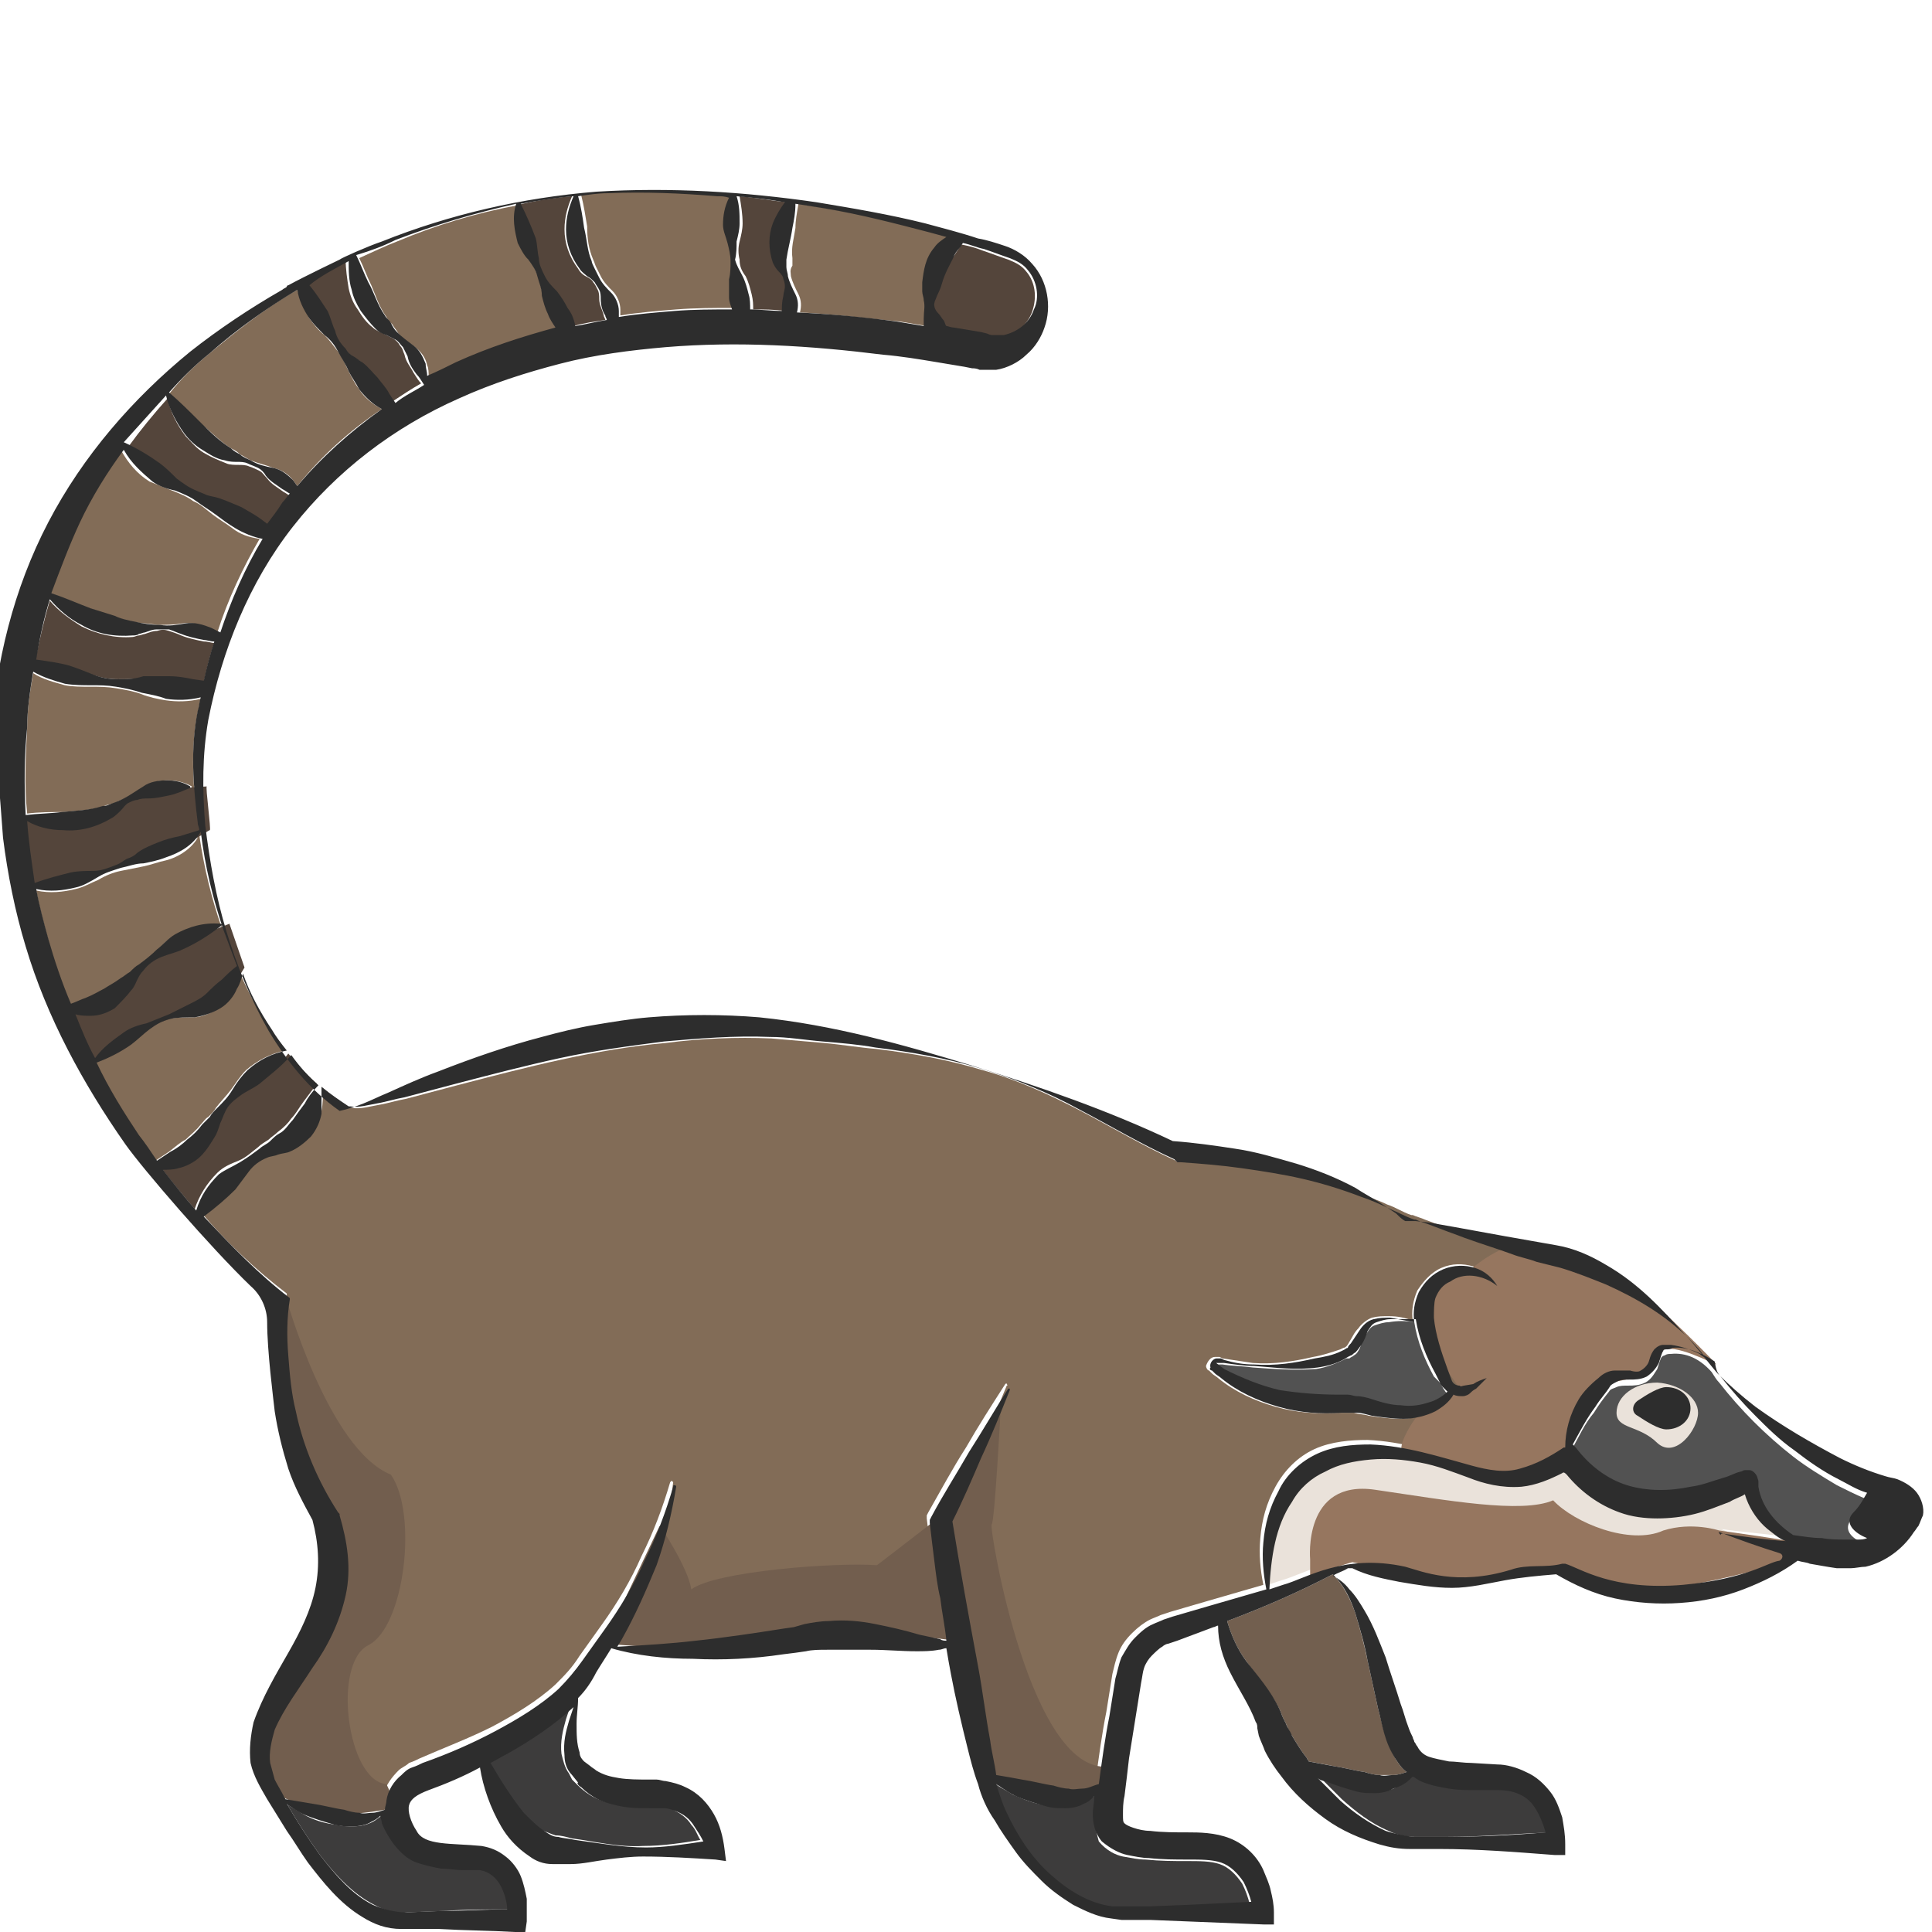 <?xml version="1.0" encoding="utf-8"?>
<!-- Generator: Adobe Illustrator 23.0.0, SVG Export Plug-In . SVG Version: 6.00 Build 0)  -->
<svg version="1.1" id="Layer_1" xmlns="http://www.w3.org/2000/svg" xmlns:xlink="http://www.w3.org/1999/xlink" x="0px" y="0px"
	 viewBox="0 0 128 128" style="enable-background:new 0 0 128 128;" xml:space="preserve">
<style type="text/css">
	.st0{fill:#826C57;}
	.st1{fill:#EAE2DA;}
	.st2{fill:#D3B48C;}
	.st3{fill:#525252;}
	.st4{fill:#725F4F;}
	.st5{fill:#3D3C3C;}
	.st6{fill:#2D2D2D;}
	.st7{fill:#96765F;}
	.st8{fill:#725E4E;}
	.st9{fill:#54453B;}
</style>
<g>
	<path class="st0" d="M15.3,29.7c0.2,0.1,0.4,0.2,0.6,0.4c0.2,0.1,0.5,0.3,0.7,0.4c0.5,0.2,1,0.3,1.5,0.5c0.5,0.1,1,0.4,1.3,0.8
		c0.1,0.1,0.2,0.3,0.3,0.4c1.6-2,3.5-3.7,5.6-5.1c-0.6-0.3-1.2-0.8-1.5-1.3c-0.3-0.4-0.5-0.8-0.7-1.2c-0.2-0.4-0.4-0.9-0.7-1.3
		c-0.3-0.4-0.6-0.8-0.9-1.1c-0.4-0.3-0.7-0.7-1-1.1c-0.3-0.6-0.6-1.2-0.8-1.9c0,0,0,0,0,0c-2.1,1.2-4,2.7-5.8,4.2
		c-1,0.8-1.9,1.7-2.7,2.7c0.7,0.6,1.4,1.3,2,1.9C13.9,28.5,14.5,29.2,15.3,29.7z"/>
	<path class="st0" d="M25.6,21c0.1,0.2,0.2,0.3,0.4,0.5c0.1,0.2,0.3,0.4,0.4,0.6c0.3,0.4,0.7,0.6,1.1,0.9c0.4,0.3,0.7,0.7,0.8,1.2
		c0.1,0.2,0.1,0.5,0.1,0.8c0.6-0.3,1.2-0.6,1.9-0.9c2.1-1,4.3-1.7,6.6-2.3c-0.2-0.3-0.4-0.6-0.5-0.9c-0.1-0.4-0.3-0.8-0.4-1.2
		c-0.1-0.4-0.2-0.9-0.3-1.3c-0.2-0.4-0.3-0.8-0.6-1.1c-0.3-0.4-0.5-0.7-0.7-1.1c-0.3-0.8-0.4-1.7-0.1-2.6c-2.7,0.5-5.4,1.3-8,2.4
		c-0.8,0.3-1.6,0.7-2.5,1.1c0.3,0.6,0.5,1.2,0.8,1.8C24.9,19.6,25.1,20.3,25.6,21z"/>
	<path class="st0" d="M4.2,53.8c0.9-0.1,1.9-0.1,2.7-0.4c0.2-0.1,0.4-0.1,0.7-0.2C7.8,53.1,8,53,8.3,52.9c0.5-0.2,0.9-0.5,1.3-0.8
		c0.5-0.3,1-0.4,1.5-0.4c0.5,0,1.1,0.1,1.6,0.4c0,0,0,0.1,0,0.1c0,0,0,0,0,0l0,0c-0.5,0.2-1,0.4-1.4,0.5c-0.5,0.1-0.9,0.2-1.4,0.2
		c-0.3,0-0.5,0-0.7,0.1c-0.2,0.1-0.5,0.2-0.7,0.3c-0.2,0.1-0.4,0.3-0.5,0.5c-0.2,0.2-0.4,0.4-0.6,0.5c-1,0.6-2.1,0.8-3.2,0.8
		c-0.8-0.1-1.6-0.3-2.4-0.6c0.1,1.4,0.3,2.8,0.5,4.1c0.8-0.3,1.6-0.5,2.4-0.7c0.5-0.1,1-0.1,1.5-0.1c0.5,0,1-0.2,1.5-0.4
		c0.2-0.1,0.5-0.2,0.7-0.4c0.2-0.1,0.4-0.3,0.7-0.4c0.5-0.3,0.9-0.5,1.4-0.7c0.5-0.2,0.9-0.3,1.4-0.4l1.3-0.4c0-0.2-0.1-0.3-0.1-0.5
		c-0.3-2.4-0.5-4.9,0-7.4c0.1-0.3,0.1-0.6,0.2-0.9c-0.8,0.2-1.6,0.2-2.3,0.1c-0.6-0.1-1.1-0.2-1.6-0.4c-0.5-0.2-1.1-0.3-1.7-0.4
		c-0.6-0.1-1.1-0.1-1.7-0.1c-0.6,0-1.2,0-1.7-0.1c-0.7-0.2-1.5-0.4-2.1-0.8C2,45.7,1.8,47,1.8,48.2c-0.1,1.9-0.2,3.8,0,5.7
		C2.6,53.8,3.4,53.8,4.2,53.8z"/>
	<path class="st0" d="M7.4,40.8c0.5,0.2,1,0.3,1.4,0.4c0.5,0.1,1.1,0.1,1.6,0.2c0.6,0,1.1,0,1.7-0.1c0.6-0.1,1.2,0.1,1.7,0.3
		c0.2,0.1,0.4,0.2,0.6,0.3c0.7-2.2,1.7-4.3,2.8-6.2c-0.7-0.1-1.3-0.3-1.8-0.7c-0.4-0.3-0.9-0.6-1.3-0.9c-0.4-0.3-0.8-0.7-1.3-0.9
		c-0.4-0.3-0.9-0.5-1.4-0.7c-0.5-0.2-1-0.4-1.5-0.6c-0.8-0.5-1.4-1.2-1.9-2.1c-1.1,1.5-2,3.2-2.9,4.8c-0.7,1.5-1.3,3.1-1.8,4.7
		c0.9,0.3,1.7,0.7,2.6,1L7.4,40.8z"/>
	<path class="st1" d="M114,101.3c1.4,0.2,2.8,0.3,4.2,0.5c-0.4-0.2-0.8-0.5-1.2-0.8c-0.6-0.6-1.1-1.3-1.4-2l-0.1-0.3c0,0,0,0,0,0
		c-0.3,0.2-0.7,0.3-1,0.5c-0.7,0.3-1.5,0.6-2.3,0.8c-0.8,0.2-1.6,0.3-2.5,0.3c-0.8,0-1.7-0.1-2.5-0.4c-1.4-0.5-2.6-1.4-3.5-2.5
		c-0.1-0.1-0.2-0.1-0.3-0.1c-0.8,0.4-1.7,0.8-2.7,0.9c-1.2,0.1-2.4-0.2-3.5-0.6c-1.1-0.4-2.1-0.8-3.2-1c-1.1-0.2-2.2-0.3-3.3-0.2
		c-1.1,0.1-2.1,0.4-3,0.8c-0.9,0.5-1.7,1.1-2.2,2c-1,1.7-1.4,3.8-1.5,5.8l0.9-0.3c1.5-0.4,4.1-2.1,8.1-1.2c1.1,0.2,3.4,1.2,7,0.2
		c1.1-0.3,2.3-0.1,3.4-0.4l0.1,0l0.1,0c1,0.3,3.1,1.8,7.8,1.4c4.3-0.4,5.6-1.4,6.4-1.6c0.3,0,0.3-0.4,0-0.5c-1.4-0.4-2.7-0.8-4-1.4
		c0,0-0.1-0.1-0.1-0.1C113.9,101.4,113.9,101.3,114,101.3z"/>
	<path class="st2" d="M115.5,98.5C115.5,98.5,115.5,98.5,115.5,98.5C115.5,98.5,115.5,98.5,115.5,98.5z"/>
	<path class="st3" d="M80.8,90.6c0.1,0.1,0.3,0.2,0.4,0.3c1.2,0.6,2.4,1.1,3.7,1.4c1.3,0.3,2.6,0.4,3.9,0.3l0.3,0c0.1,0,0.2,0,0.3,0
		c0.2,0,0.4,0,0.6,0.1c0.4,0.1,0.7,0.2,1,0.2c0.7,0.2,1.3,0.3,1.9,0.4c0.6,0.1,1.3,0,1.9-0.2c0.4-0.2,0.9-0.4,1.2-0.7
		c-0.1-0.1-0.2-0.1-0.3-0.3c-0.1-0.1-0.1-0.2-0.2-0.3l-0.1-0.2L95,91.2c-0.6-1.1-1.1-2.3-1.3-3.6c0,0,0,0,0,0
		c-0.6-0.1-1.1-0.1-1.7,0c-0.3,0-0.6,0.1-0.9,0.2c-0.3,0.1-0.4,0.3-0.6,0.6c-0.2,0.3-0.3,0.6-0.4,0.9c-0.1,0.2-0.2,0.4-0.4,0.5
		c-0.1,0.1-0.2,0.1-0.3,0.2L89.2,90c-0.6,0.3-1.3,0.6-2,0.7c-1.4,0.1-2.8,0-4.2-0.1c-0.7-0.1-1.4-0.1-2-0.2l-0.3,0
		c-0.1,0-0.1,0-0.2,0c-0.1,0-0.1,0.1-0.1,0.1C80.5,90.4,80.7,90.5,80.8,90.6z"/>
	<path class="st3" d="M110.7,89.7c-0.1,0-0.3,0-0.4,0.1c-0.1,0-0.2,0.1-0.2,0.1c-0.1,0.1-0.2,0.5-0.3,0.8c-0.2,0.3-0.4,0.7-0.8,0.9
		c-0.4,0.2-0.8,0.2-1.1,0.2c-0.3,0-0.6,0-0.8,0.1c-0.2,0.1-0.4,0.1-0.5,0.3c-0.4,0.5-0.7,0.9-1,1.4c-0.6,0.7-1,1.6-1.5,2.5l0.2,0.2
		c0.9,1.1,2.1,2.1,3.4,2.5c1.3,0.4,2.8,0.4,4.2,0.1c0.7-0.1,1.4-0.4,2.2-0.6c0.4-0.1,0.7-0.3,1.1-0.4c0,0,0.1-0.1,0.3-0.1
		c0.1,0,0.2,0,0.3,0c0.2,0.1,0.4,0.2,0.5,0.4c0.1,0.3,0.1,0.3,0.1,0.4l0,0.3c0.3,1.3,1.2,2.4,2.3,3.2c0.6,0.1,1.3,0.1,1.9,0.2
		c0.5,0,1.1,0.1,1.6,0.1c0.3,0,0.5,0,0.8,0c0.2,0,0.4-0.1,0.6-0.1c-0.8-0.3-1.6-0.9-0.9-1.7c0.5-0.5,0.7-0.9,0.9-1.3
		c-0.7-0.3-1.3-0.6-1.9-0.9c-1-0.6-2-1.2-2.9-1.9c-0.9-0.7-1.8-1.5-2.6-2.3c-0.8-0.8-1.6-1.7-2.3-2.6c-0.2-0.2-0.3-0.4-0.5-0.7
		C112.6,90,111.7,89.6,110.7,89.7z M112,93.3c0,0.8-0.7,1.4-1.6,1.4c-0.5,0-1.3-0.5-1.9-0.9c-0.4-0.3-0.4-0.8,0-1
		c0.6-0.4,1.4-0.9,1.9-0.9C111.3,91.9,112,92.5,112,93.3z"/>
	<path class="st4" d="M81.3,107.4c0.3,1,0.7,1.9,1.3,2.7c0.7,1,1.6,2,2.2,3.2c0.1,0.2,0.1,0.3,0.2,0.5l0.2,0.4
		c0.1,0.2,0.2,0.5,0.4,0.8c0.3,0.5,0.6,1,1,1.5c0,0.1,0.1,0.1,0.1,0.2c0.6,0.1,1.1,0.2,1.6,0.3c0.7,0.1,1.4,0.3,2.1,0.4
		c0.3,0.1,0.7,0.2,1,0.2c0.3,0,0.6,0,0.9,0c0.3,0,0.6-0.1,0.9-0.2c-0.3-0.2-0.5-0.5-0.7-0.8c-0.7-1.2-0.9-2.3-1.2-3.4l-0.7-3.2
		c-0.2-1-0.5-2.1-0.8-3.1c-0.3-0.9-0.8-1.9-1.5-2.6C86,105.5,83.7,106.5,81.3,107.4z"/>
	<path class="st5" d="M91.3,118.7c-0.4,0-0.8,0-1.2-0.1c-0.8-0.1-1.5-0.4-2.2-0.7c-0.2-0.1-0.3-0.2-0.5-0.2c0.5,0.5,1,1,1.5,1.5
		c0.9,0.8,1.9,1.6,3.1,2.1c0.6,0.3,1.2,0.4,1.8,0.4c0.6,0,1.3,0,1.9,0c2.3,0,4.6-0.2,7-0.3c-0.2-0.7-0.5-1.4-0.9-1.9
		c-0.6-0.7-1.4-1-2.3-1l-1.7,0c-0.6,0-1.2,0-1.8-0.1c-0.6-0.1-1.2-0.2-1.9-0.5c-0.2-0.1-0.4-0.2-0.5-0.3c-0.3,0.3-0.7,0.6-1.1,0.8
		C92.2,118.6,91.7,118.7,91.3,118.7z"/>
	<path class="st5" d="M37.7,117.5c-0.3-0.4-0.4-0.9-0.5-1.3c-0.1-0.8,0.1-1.6,0.3-2.3c0.1-0.3,0.2-0.6,0.3-0.9
		c-1.3,1.3-2.8,2.3-4.4,3.1c-0.4,0.2-0.7,0.4-1.1,0.6c0.7,1.2,1.4,2.3,2.2,3.3c0.5,0.6,1,1.1,1.5,1.3c0.3,0.1,0.5,0.2,0.8,0.3
		c0.4,0,0.7,0.1,1.1,0.2c1.5,0.2,3.1,0.6,4.7,0.5c1.3,0,2.6-0.2,3.8-0.4c-0.2-0.3-0.3-0.7-0.6-1c-0.3-0.5-0.8-0.8-1.2-1
		c-0.2-0.1-0.5-0.2-0.8-0.2c-0.1,0-0.3,0-0.4,0l-0.5,0c-0.7,0-1.5,0-2.3-0.2c-0.4-0.1-0.8-0.2-1.2-0.4c-0.4-0.2-0.8-0.5-1.1-0.8
		c-0.1-0.1-0.3-0.3-0.4-0.4L37.7,117.5z"/>
	<path class="st5" d="M26.3,122.3c-0.3-0.4-0.6-0.9-0.8-1.4c-0.1-0.2-0.2-0.4-0.2-0.6c-0.2,0.1-0.4,0.3-0.6,0.4
		c-0.4,0.2-0.8,0.3-1.3,0.3c-0.4,0-0.7,0-1.1-0.1c-0.8-0.1-1.5-0.3-2.2-0.7c-0.3-0.2-0.7-0.4-1-0.6c0,0-0.1-0.1-0.1-0.1
		c0.7,1.2,1.4,2.3,2.2,3.4c1,1.3,2.2,2.6,3.6,3.3c0.7,0.4,1.5,0.6,2.2,0.5l2.5-0.1c1.4-0.1,2.9-0.1,4.3-0.1
		c-0.1-0.5-0.2-1.1-0.4-1.5c-0.3-0.6-0.7-1.1-1.4-1.2c-0.2,0-0.3,0-0.5,0l-0.7,0c-0.5,0-0.9,0-1.4-0.1c-0.5,0-1-0.1-1.6-0.4
		C27.2,123.1,26.6,122.8,26.3,122.3z"/>
	<path class="st5" d="M72.5,120.1c0-0.4,0-0.8,0.1-1.2c-0.2,0.2-0.5,0.3-0.8,0.5c-0.4,0.2-0.8,0.3-1.3,0.3c-0.4,0-0.8,0-1.2-0.1
		c-0.8-0.1-1.5-0.4-2.2-0.7c-0.3-0.2-0.7-0.4-1-0.6c-0.1-0.1-0.2-0.1-0.3-0.2c0.2,0.7,0.4,1.3,0.7,2c0.7,1.5,1.6,2.9,2.8,4.1
		c1.2,1.2,2.6,2.1,4.2,2.3l0.6,0l0.6,0l1.3,0l2.6-0.1l4.2-0.2c-0.1-0.5-0.3-1-0.5-1.4c-0.4-0.6-0.9-1.1-1.5-1.3
		c-0.6-0.2-1.3-0.2-2.2-0.2c-0.9,0-1.7,0-2.7-0.1c-0.5,0-0.9-0.1-1.5-0.2c-0.5-0.1-1.1-0.4-1.6-1C72.6,121.3,72.5,120.6,72.5,120.1z
		"/>
	<path class="st0" d="M52.4,18.3c0.1,0.4,0.3,0.8,0.5,1.2c0.2,0.4,0.2,0.8,0.1,1.2c2.2,0.1,4.4,0.4,6.6,0.6c0.6,0.1,1.2,0.2,1.8,0.3
		c0-0.2,0-0.3,0-0.5c0.1-0.4,0.1-0.8,0-1.2c0-0.2-0.1-0.4-0.1-0.6c0-0.2,0-0.4,0-0.6c0.1-0.7,0.2-1.6,0.8-2.3
		c0.2-0.3,0.5-0.5,0.8-0.7c-0.4-0.1-0.7-0.2-1.1-0.3c-2.3-0.7-4.7-1.2-7-1.6c-0.6-0.1-1.3-0.2-1.9-0.3c-0.1,0.6-0.2,1.1-0.2,1.6
		c-0.1,0.7-0.3,1.3-0.2,2c0,0.2,0,0.3,0,0.5C52.3,17.9,52.4,18.1,52.4,18.3z"/>
	<path class="st0" d="M39.3,17.2c0.1,0.2,0.1,0.3,0.2,0.5c0.1,0.2,0.2,0.4,0.3,0.6c0.2,0.4,0.5,0.7,0.8,1c0.3,0.3,0.5,0.8,0.5,1.2
		c0,0.1,0,0.2,0,0.4c1.2-0.2,2.5-0.3,3.7-0.4c1.3-0.1,2.5-0.1,3.8-0.1c-0.1-0.3-0.2-0.6-0.2-0.8c0-0.4,0-0.8,0-1.2
		c0.1-0.4,0.1-0.8,0.1-1.2c0-0.4-0.1-0.8-0.2-1.2c-0.1-0.4-0.3-0.8-0.3-1.2c0-0.6,0.1-1.2,0.4-1.8c-0.3,0-0.5-0.1-0.8-0.1
		c-2.4-0.2-4.8-0.3-7.2-0.2c-0.6,0-1.2,0.1-1.9,0.2c0.2,0.8,0.3,1.5,0.4,2.1C38.9,15.8,39,16.5,39.3,17.2z"/>
	<path class="st0" d="M14.5,66.8c-0.5,0.3-1.1,0.6-1.7,0.6c-0.6,0-1.1,0-1.6,0.1c-0.5,0.1-1,0.3-1.4,0.7c-0.4,0.3-0.8,0.7-1.2,1
		c-0.7,0.4-1.5,0.9-2.3,1.2c0.8,1.6,1.8,3.2,2.8,4.8c0.4,0.6,0.8,1.2,1.2,1.7c0.3-0.2,0.6-0.4,0.9-0.6c0.4-0.3,0.7-0.6,1.1-0.8
		c0.3-0.3,0.7-0.6,1-1c0.2-0.2,0.3-0.4,0.5-0.5c0.2-0.2,0.4-0.4,0.5-0.6c0.3-0.4,0.7-0.8,1-1.2c0.3-0.4,0.6-0.9,1-1.3
		c0.7-0.6,1.6-1.1,2.6-1.3c-0.4-0.5-0.7-0.9-1-1.4c-0.8-1.2-1.4-2.4-2-3.7c-0.1,0.3-0.2,0.7-0.4,1C15.4,65.9,15,66.5,14.5,66.8z"/>
	<path class="st0" d="M19,76c-0.3,0.1-0.6,0.2-0.8,0.2c-0.2,0.1-0.5,0.1-0.7,0.2c-0.5,0.2-0.9,0.5-1.2,0.9c-0.3,0.4-0.6,0.8-0.9,1.2
		c-0.6,0.7-1.3,1.3-2.1,1.8c1.7,2,3.6,3.8,5.7,5.4l0,0c0,0,0,0.1,0,0.1c0,0,0,0,0,0l0,0c-0.1,1.2-0.2,2.5-0.1,3.7
		c0.1,1.2,0.3,2.5,0.5,3.7c0.5,2.4,1.5,4.7,2.8,6.7l0.1,0.1l0,0.1c0.4,1.6,0.7,3.5,0.4,5.3c-0.3,1.8-1.2,3.4-2.2,4.8
		c-0.9,1.4-1.9,2.7-2.5,4.1c-0.3,0.7-0.4,1.5-0.3,2.2c0,0.4,0.1,0.7,0.3,1.1c0.1,0.3,0.4,0.7,0.6,1.1c0,0.1,0.1,0.1,0.1,0.2
		c0.6,0.1,1.2,0.2,1.8,0.3c0.7,0.1,1.4,0.3,2.1,0.4c0.3,0.1,0.7,0.2,1,0.2c0.3,0,0.6,0,0.9,0c0.3,0,0.5-0.1,0.8-0.2
		c0-0.2,0-0.4,0.1-0.6c0.1-0.7,0.6-1.3,1-1.7c0.2-0.2,0.5-0.3,0.7-0.5c0.3-0.1,0.5-0.2,0.7-0.3c1.6-0.7,3.2-1.3,4.8-2.1
		c1.5-0.8,3-1.7,4.2-2.8c0.6-0.6,1.1-1.1,1.6-1.9c0.5-0.7,1-1.4,1.5-2.1c1-1.4,1.9-2.9,2.6-4.5c0.8-1.6,1.4-3.2,1.9-4.9
		c0,0,0.1-0.1,0.1-0.1c0,0,0.1,0.1,0.1,0.1c-0.2,1.8-0.7,3.5-1.3,5.2c-0.6,1.7-1.4,3.3-2.3,4.9c-0.1,0.2-0.2,0.3-0.3,0.5
		c1.8-0.1,3.5-0.2,5.2-0.4c2-0.2,3.9-0.5,5.8-0.8l0.7-0.1l0.7-0.2c0.5-0.1,1.1-0.1,1.6-0.2c1.1,0,2.1,0.1,3.1,0.2
		c1,0.2,2,0.4,2.9,0.7c0.5,0.1,1,0.3,1.4,0.3c0.1,0,0.3,0.1,0.4,0.1c-0.2-0.9-0.3-1.8-0.4-2.8c-0.1-0.8-0.2-1.7-0.4-2.5
		c-0.1-0.8-0.2-1.6-0.3-2.5l0-0.2l0.1-0.2c0.8-1.4,1.6-2.9,2.5-4.3c0.8-1.4,1.7-2.8,2.6-4.2c0,0,0.1-0.1,0.1,0c0,0,0.1,0.1,0,0.1
		l0,0c-0.6,1.5-1.3,3-1.9,4.5c-0.6,1.4-1.3,2.8-1.9,4.2c0.5,3.2,1.2,6.4,1.7,9.6c0.3,1.6,0.5,3.3,0.8,4.9c0.1,0.8,0.2,1.5,0.4,2.3
		c0.6,0.1,1.1,0.2,1.7,0.3c0.7,0.1,1.4,0.3,2.1,0.4c0.3,0.1,0.7,0.2,1,0.2c0.3,0,0.6,0,0.9,0c0.4-0.1,0.7-0.2,1.1-0.3
		c0.2-1.5,0.4-3,0.7-4.5l0.4-2.5c0.1-0.4,0.2-0.9,0.4-1.4c0.2-0.5,0.5-0.9,0.9-1.3c0.4-0.4,0.8-0.7,1.2-0.9c0.2-0.1,0.5-0.2,0.7-0.3
		l0.6-0.2l2.4-0.7l3.8-1.1c-0.2-1-0.3-2-0.2-3.1c0.1-1.2,0.4-2.3,1-3.4c0.6-1.1,1.5-2,2.6-2.5c1.1-0.5,2.4-0.6,3.5-0.6
		c2.3,0.1,4.5,0.8,6.7,1.4c1.1,0.3,2.2,0.5,3.2,0.2c1-0.2,2-0.8,2.9-1.4l0.1,0c0-1.1,0.3-2.2,0.9-3.2c0.4-0.6,0.8-1,1.3-1.4
		c0.3-0.3,0.8-0.5,1.1-0.5c0.4,0,0.7,0,1,0c0.3,0,0.6,0,0.7,0c0.2-0.1,0.4-0.2,0.5-0.5c0.1-0.2,0.2-0.5,0.4-0.9
		c0.2-0.2,0.4-0.3,0.6-0.3c0.2,0,0.4,0,0.5,0c0.7,0,1.3,0.2,1.9,0.6c0.1,0.1,0.3,0.2,0.4,0.3c-0.4-0.5-0.7-0.9-1.1-1.3
		c-1.6-1.6-3.5-2.8-5.5-3.6c-1-0.4-2-0.8-3-1.1l-1.6-0.4c-0.6-0.1-1.1-0.3-1.6-0.5c-1.1-0.3-2.2-0.7-3.2-1.1
		c-0.5-0.2-1.1-0.4-1.6-0.6l-0.8-0.3c-0.2-0.1-0.6-0.2-0.8-0.3l-0.1,0c0,0,0,0,0,0c-0.6-0.2-1-0.5-1.6-0.7c-0.6-0.3-1.3-0.5-1.9-0.8
		c-1.3-0.5-2.6-0.9-3.9-1.2c-1.3-0.3-2.7-0.6-4-0.7c-1.4-0.2-2.7-0.3-4.1-0.4L78,77l-0.1-0.1c-2.2-1-4.2-2.2-6.3-3.3
		c-2.1-1.1-4.3-2.1-6.5-2.7c-2.3-0.7-4.6-1.1-7-1.4c-1.2-0.1-2.4-0.3-3.5-0.4c-1.2-0.1-2.3-0.2-3.5-0.3c-2.3-0.1-4.7,0-7,0.3
		c-2.3,0.2-4.6,0.6-6.9,1.1c-2.3,0.5-4.6,1.1-6.9,1.7l-3.4,0.9c-0.6,0.1-1.2,0.3-1.8,0.4c-0.6,0.1-1.2,0.3-1.8,0.2c0,0-0.1,0-0.1,0
		c-0.6-0.4-1.2-0.8-1.8-1.3c0,0.5,0,1-0.1,1.5C21,74,20.8,74.6,20.4,75C20,75.5,19.5,75.8,19,76z M80.5,89.9c0.1,0,0.3,0,0.3,0
		l0.2,0.1c0.7,0.1,1.3,0.2,2,0.3c1.4,0.1,2.7-0.1,4-0.4c0.6-0.1,1.2-0.3,1.8-0.5l0.2-0.1c0.1,0,0.2-0.1,0.2-0.1c0,0,0.1-0.1,0.2-0.3
		c0.2-0.3,0.3-0.6,0.6-0.9c0.2-0.3,0.6-0.6,0.9-0.7c0.4-0.1,0.7-0.1,1.1-0.1c0.6,0,1.1,0.1,1.6,0.3c-0.1-0.6,0-1.3,0.3-2
		c0.4-0.6,0.9-1.2,1.6-1.5c0.7-0.3,1.4-0.3,2.1-0.1c0.6,0.2,1.2,0.7,1.5,1.2c-1-0.8-2.3-0.8-3.1-0.3c-0.4,0.3-0.8,0.7-1,1.1
		C95,86.3,95,86.9,95,87.4c0.1,1.1,0.5,2.2,0.9,3.4l0.3,0.8c0.1,0.2,0.3,0.3,0.5,0.3c0.1,0,0.2,0,0.3,0l0.4-0.2
		c0.3-0.1,0.6-0.3,0.9-0.4c-0.2,0.2-0.4,0.5-0.7,0.7c-0.1,0.1-0.2,0.2-0.4,0.3c-0.2,0.1-0.3,0.2-0.5,0.2c-0.2,0-0.4,0-0.6-0.1
		c-0.3,0.5-0.7,0.8-1.2,1.1c-0.6,0.3-1.4,0.5-2.1,0.5c-0.7,0-1.4-0.1-2.1-0.2c-0.3-0.1-0.7-0.1-1-0.2c-0.2,0-0.3,0-0.5,0
		c-0.1,0-0.1,0-0.2,0l-0.3,0c-1.4,0.1-2.8,0-4.2-0.4c-1.4-0.4-2.7-1-3.8-1.9c-0.1-0.1-0.3-0.2-0.4-0.3l-0.2-0.2
		c-0.1,0-0.2-0.2-0.2-0.3C80,90.2,80.2,89.9,80.5,89.9z"/>
	<path class="st1" d="M112.5,93.6c0,1.1-1.5,3.1-2.7,2c-1.2-1.2-2.7-0.9-2.7-2s1.2-2,2.7-2C111.3,91.7,112.5,92.6,112.5,93.6z"/>
	<path class="st0" d="M11,57c-0.5,0.1-1,0.3-1.5,0.4c-0.5,0.1-1,0.2-1.5,0.3c-0.5,0.1-1,0.3-1.5,0.6C6,58.5,5.5,58.8,5,58.9
		c-0.8,0.2-1.7,0.3-2.6,0.1c0.2,1.1,0.5,2.2,0.8,3.3c0.4,1.5,0.9,2.9,1.5,4.3c0.3-0.2,0.7-0.3,1-0.4c0.4-0.2,0.8-0.4,1.2-0.6
		c0.4-0.2,0.8-0.4,1.1-0.7c0.2-0.1,0.4-0.3,0.6-0.4C8.8,64.3,9,64.1,9.2,64c0.4-0.3,0.8-0.6,1.2-1c0.4-0.4,0.7-0.8,1.2-1
		c0.9-0.5,1.9-0.8,3-0.7c0,0,0.1,0,0.1,0.1c0,0,0,0,0,0l0,0c-0.8,0.7-1.7,1.1-2.6,1.6c-0.4,0.2-0.9,0.3-1.4,0.5
		c-0.5,0.2-0.9,0.5-1.2,0.9c-0.2,0.2-0.3,0.4-0.4,0.6c-0.1,0.2-0.2,0.5-0.4,0.7C8.4,66,8,66.4,7.5,66.7C7,67,6.4,67.2,5.9,67.2
		c-0.4,0-0.7,0-1-0.1c0.4,1,0.8,1.9,1.3,2.9c0.5-0.7,1.2-1.2,1.9-1.7c0.5-0.3,1-0.4,1.5-0.6c0.5-0.1,1-0.3,1.5-0.6
		c0.5-0.2,1.1-0.4,1.4-0.7c0.4-0.2,0.8-0.4,1.1-0.7c0.3-0.3,0.7-0.6,1-0.9c0.3-0.3,0.6-0.6,1-0.9c-0.3-0.8-0.7-1.6-0.9-2.4
		c-0.7-2-1.2-4.1-1.5-6.2C12.8,56.2,11.8,56.8,11,57z"/>
	<path class="st6" d="M108.5,92.8c-0.4,0.3-0.4,0.8,0,1c0.6,0.4,1.4,0.9,1.9,0.9c0.9,0,1.6-0.6,1.6-1.4c0-0.8-0.7-1.4-1.6-1.4
		C109.9,91.9,109.1,92.4,108.5,92.8z"/>
	<path class="st7" d="M97.4,84.1c0.1,0,2.2-2,4-1.6c1.9,0.4,6.9,3,7.7,3.5c0.8,0.5,4.7,4.4,4.6,4.4c-0.1,0-2.9-1.5-3.6-0.9
		c-0.8,0.6-0.6,1.4-1.3,1.7c-0.8,0.2-2.7,0.3-3.4,1.2c-0.7,0.9-1.4,3.8-1.8,4.1c-0.4,0.4-2.3,1.9-4,1.4c-1.7-0.5-5.7-1.8-6.5-1.7
		c-0.9,0.1,0.8-2.8,1.4-2.9c0.6-0.1,2.2-1.1,2.2-1.3c0-0.2-3.2-3.7-1.8-6.2C96.1,83.4,97.4,84.1,97.4,84.1z"/>
	<path class="st8" d="M43.8,101.2c0,0,1.8,2.7,2,4.1c1.6-1.2,9.5-1.8,12.3-1.6c2.1-1.6,4.9-3.8,4.7-3.6c-0.2,0.1,1.1,8.6,0.7,8.6
		c-0.3,0-5.5-0.7-7.7-0.5c-2.2,0.2-9.4,1.1-10.7,1c-1.2,0-5.1-0.3-5.1-0.3l3.7-7.8"/>
	<path class="st7" d="M86.8,103.3c0,0-0.5-5.3,4.3-4.6c4.8,0.7,9.7,1.6,11.8,0.7c1.4,1.5,5.1,3,7.3,2c1.9-0.6,3.7,0,3.7,0
		s5.1,0.7,5,0.8s0.4,1.3-1.1,1.5c-1.5,0.3-8,2.2-10.5,1.5c-2.5-0.6-3.7-1.5-3.9-1.5c-0.1,0-6.8,1.2-8.5,0.9s-5.2-1.1-5.3-1.1
		c-0.1,0-2.8,0.9-2.8,0.9L86.8,103.3z"/>
	<path class="st8" d="M66.3,93.3c0,0-0.4,7.6-0.6,7.7s2.6,17.1,8,16c-0.3,0.5-0.3,1.1-0.7,1.4c-3,2.4-7.7-1-7.7-1s-3-16.4-2.8-17.1
		C62.5,99.6,66.3,93.3,66.3,93.3z"/>
	<path class="st8" d="M18.9,85.8c0,0,2.8,10.2,7,11.9c1.8,2.6,0.9,10.1-1.5,11.3s-1.4,9,1.2,9.2c0.6,1.2,0.4,1.6,0.4,1.6
		s-4.1,0.9-5.7,0c-1.6-0.9-2.8-0.7-3.1-3.2c-0.3-2.5,1.7-5.5,2.8-7.1c1.1-1.6,3.3-5.7,2.3-7.7c-1-2-2.3-4.3-3.2-6.4
		s-0.9-8.6-0.8-8.8C18.5,86.4,18.9,85.8,18.9,85.8z"/>
	<g>
		<path class="st9" d="M22,21.8c0.2,0.4,0.4,0.8,0.7,1.2c0.2,0.2,0.3,0.3,0.5,0.5c0.2,0.2,0.4,0.3,0.6,0.4c0.4,0.3,0.7,0.7,1,1
			c0.3,0.3,0.5,0.7,0.8,1.1l0.4,0.6c0.6-0.4,1.2-0.8,1.9-1.2c-0.2-0.2-0.3-0.4-0.5-0.7c-0.2-0.4-0.5-0.7-0.6-1.2
			c-0.1-0.2-0.1-0.4-0.3-0.6c-0.1-0.2-0.3-0.4-0.5-0.5c-0.2-0.1-0.4-0.2-0.6-0.3c-0.2-0.1-0.5-0.2-0.7-0.4c-0.4-0.3-0.7-0.7-1-1.2
			c-0.3-0.4-0.5-0.9-0.6-1.4c-0.1-0.6-0.2-1.3-0.2-1.9c-1,0.5-1.9,1-2.8,1.5c0.5,0.5,0.8,1.1,1.2,1.7C21.7,20.9,21.8,21.3,22,21.8z"
			/>
		<path class="st9" d="M11.8,31.9c0.4,0.4,0.8,0.6,1.3,0.8c0.2,0.1,0.5,0.2,0.7,0.3c0.2,0.1,0.5,0.1,0.8,0.2c0.5,0.1,1,0.4,1.5,0.6
			c0.5,0.2,0.9,0.5,1.3,0.8l0.4,0.3c0.3-0.5,0.6-1,1-1.4c0.1-0.2,0.3-0.4,0.5-0.6c-0.2-0.1-0.3-0.2-0.5-0.3
			c-0.4-0.3-0.8-0.5-1.1-0.9c-0.2-0.2-0.3-0.4-0.5-0.5c-0.2-0.1-0.4-0.2-0.7-0.3c-0.2-0.1-0.5-0.1-0.7-0.1c-0.2,0-0.6,0-0.8-0.1
			c-0.5-0.2-1-0.4-1.5-0.7c-0.5-0.3-0.8-0.7-1.2-1.1c-0.6-0.8-1-1.6-1.2-2.5c-0.9,1-1.8,2.1-2.6,3.2c0.9,0.4,1.6,0.9,2.4,1.4
			C11.1,31.2,11.5,31.6,11.8,31.9z"/>
		<path class="st9" d="M6.1,44.7C6.7,44.9,7.2,45,7.8,45c0.6,0,1.1,0,1.7-0.1c0.6-0.1,1.2,0,1.7,0c0.6,0,1.1,0.1,1.6,0.2l0.7,0.1
			c0.2-0.9,0.4-1.8,0.7-2.6c-0.2,0-0.4-0.1-0.7-0.1c-0.5-0.1-1-0.2-1.5-0.4c-0.2-0.1-0.5-0.2-0.8-0.3c-0.3-0.1-0.5-0.1-0.8,0
			c-0.3,0-0.5,0.1-0.8,0.2c-0.1,0-0.3,0.1-0.4,0.1c-0.1,0-0.3,0.1-0.4,0.1c-1.2,0.1-2.4-0.2-3.4-0.7c-0.8-0.5-1.5-1-2.1-1.7
			c-0.4,1.3-0.7,2.7-1,4.1c0.8,0.1,1.5,0.2,2.2,0.4C5.1,44.3,5.6,44.5,6.1,44.7z"/>
		<path class="st9" d="M35.6,17.1c0,0.4,0.2,0.8,0.4,1.2c0.2,0.4,0.5,0.7,0.8,1c0.3,0.3,0.5,0.7,0.7,1.1c0.2,0.4,0.3,0.7,0.5,1.1
			c0,0,0,0.1,0,0.1c0.7-0.2,1.4-0.3,2.1-0.4c0-0.1-0.1-0.2-0.1-0.3c-0.1-0.4-0.3-0.7-0.3-1.1c0-0.2,0-0.4-0.1-0.6
			c-0.1-0.2-0.2-0.4-0.3-0.5c-0.1-0.2-0.3-0.3-0.5-0.4c-0.2-0.1-0.4-0.3-0.5-0.5c-0.6-0.8-0.9-1.7-0.9-2.6c0-0.8,0.2-1.5,0.5-2.2
			c-1.2,0.1-2.5,0.3-3.7,0.6c0.5,0.8,0.8,1.5,1,2.3C35.5,16.2,35.5,16.7,35.6,17.1z"/>
		<path class="st9" d="M61.9,19.9c-0.1,0.3,0,0.7,0.2,1c0.1,0.1,0.2,0.3,0.3,0.4c0.1,0.1,0.1,0.3,0.2,0.4c0,0,0,0,0,0
			c0.2,0,0.4,0.1,0.5,0.1l1.8,0.3l0.4,0.1c0.2,0,0.3,0,0.4,0.1c0.2,0,0.5,0,0.7,0c0.9-0.1,1.7-0.8,2-1.7c0.3-0.9,0.2-1.9-0.4-2.6
			c-0.3-0.4-0.7-0.6-1.2-0.8c-0.6-0.2-1.1-0.4-1.7-0.6c-0.5-0.2-0.9-0.3-1.4-0.4c-0.1,0.1-0.1,0.2-0.2,0.3c-0.2,0.3-0.4,0.6-0.5,0.8
			c-0.3,0.5-0.6,1.1-0.8,1.8C62.2,19.3,62,19.6,61.9,19.9z"/>
		<path class="st9" d="M49.4,18.3c0.2,0.4,0.3,0.8,0.4,1.2c0.1,0.4,0.1,0.7,0.1,1c0.7,0,1.4,0,2.1,0.1c0-0.3,0-0.7,0.1-1
			c0.1-0.2,0.1-0.4,0.1-0.6c0-0.2,0-0.4-0.1-0.5c-0.1-0.2-0.2-0.3-0.3-0.5c-0.1-0.1-0.3-0.4-0.4-0.6c-0.3-0.8-0.3-1.8,0-2.6
			c0.2-0.5,0.5-1,0.8-1.4c-1.1-0.1-2.1-0.3-3.2-0.4c0.1,0.6,0.2,1.2,0.2,1.8c0,0.4-0.1,0.8-0.2,1.2c-0.1,0.4-0.1,0.8,0,1.2
			C49,17.6,49.1,17.9,49.4,18.3z"/>
		<path class="st9" d="M17.1,71.7c-0.4,0.3-0.9,0.5-1.3,0.8c-0.4,0.3-0.8,0.7-1,1.1c-0.1,0.2-0.2,0.5-0.3,0.7
			c-0.1,0.3-0.1,0.5-0.3,0.8c-0.2,0.5-0.6,1-1,1.4c-0.4,0.4-1,0.7-1.5,0.8c-0.3,0.1-0.7,0.1-1,0.1c0.7,0.9,1.5,1.9,2.2,2.7
			c0.3-0.9,0.8-1.7,1.5-2.4c0.4-0.4,0.9-0.6,1.4-0.8c0.5-0.2,0.9-0.6,1.3-0.9c0.2-0.2,0.4-0.3,0.7-0.5c0.2-0.2,0.4-0.3,0.6-0.5
			c0.4-0.3,0.7-0.6,0.9-0.9c0.3-0.3,0.5-0.7,0.8-1.1c0.3-0.4,0.6-0.8,0.9-1.2c-0.7-0.6-1.3-1.3-1.9-2C18.5,70.6,17.8,71.2,17.1,71.7
			z"/>
		<path class="st9" d="M1.3,54c0.1,0,3.5,1,4.8,0.3c1.3-0.7,3.8-2,4.3-2c0.5,0,3.4-0.2,3.3-0.2c-0.1,0,0.3,2.9,0.2,2.9
			c-0.1,0-2.2,1.5-3.3,1.6s-5.1,1.8-5.9,1.9s-2.9,0.4-2.9,0.4L1.3,54z"/>
		<path class="st9" d="M4.2,67.1c0.1,0,2.5-0.3,3.2-0.8s2-2.6,3.5-3.3c1.5-0.7,4.3-1.8,4.3-1.8l1,2.9c0,0-1.2,2.1-2.1,2.5
			c-0.9,0.3-4.3,1.3-5.1,1.8c-0.8,0.5-3.1,2.2-3.1,2.2L4.2,67.1z"/>
	</g>
	<path class="st6" d="M1.7,62.7c1.4,4.7,3.8,9.1,6.6,13.1c1.2,1.7,5.7,6.9,8.3,9.4c0.7,0.6,1.1,1.5,1.1,2.4c0,1.9,0.4,5,0.5,5.9
		c0.2,1.3,0.5,2.5,0.9,3.8c0.4,1.2,1,2.3,1.6,3.4c0.4,1.5,0.5,3,0.2,4.5c-0.3,1.5-1,2.9-1.8,4.3c-0.8,1.4-1.7,2.9-2.3,4.6
		c-0.2,0.9-0.3,1.8-0.2,2.7c0.2,0.9,0.7,1.7,1.1,2.4l1.3,2.1c0.5,0.7,0.9,1.4,1.4,2.1c1,1.3,2.1,2.7,3.6,3.6
		c0.8,0.5,1.6,0.8,2.6,0.8c0.9,0,1.7,0,2.5,0c1.7,0.1,3.3,0.1,5,0.2l0.7,0l0.1-0.7c0-0.5,0-1,0-1.5c-0.1-0.5-0.2-1-0.4-1.5
		c-0.2-0.5-0.6-1-1-1.3c-0.5-0.4-1-0.6-1.6-0.7c-2-0.2-3.8,0-4.3-1c-0.4-0.6-0.6-1.3-0.5-1.7c0.1-0.4,0.5-0.7,1.3-1
		c1.1-0.4,2.3-0.9,3.4-1.5c0.2,1.3,0.7,2.7,1.4,3.9c0.4,0.7,1,1.4,1.9,2c0.4,0.3,0.9,0.5,1.5,0.5c0.4,0,0.8,0,1.2,0
		c0.8,0,1.6-0.2,2.4-0.3c0.8-0.1,1.6-0.2,2.4-0.2c1.6,0,3.2,0.1,4.8,0.2l0.7,0.1l-0.1-0.8c-0.1-0.8-0.3-1.6-0.7-2.3
		c-0.4-0.7-1-1.4-1.9-1.8c-0.4-0.2-0.8-0.3-1.3-0.4c-0.2,0-0.4-0.1-0.6-0.1l-0.5,0c-0.7,0-1.4,0-2-0.1c-0.6-0.1-1-0.2-1.5-0.5
		c-0.1-0.1-0.3-0.2-0.4-0.3l-0.4-0.3c-0.1-0.1-0.3-0.3-0.3-0.6c-0.2-0.6-0.2-1.2-0.2-1.9c0-0.6,0.1-1.1,0.1-1.7
		c0.5-0.5,0.9-1.1,1.2-1.7c0.3-0.5,0.7-1.1,1-1.6c1.7,0.5,3.6,0.7,5.4,0.7c2,0.1,4,0,6-0.3l0.8-0.1l0.7-0.1c0.4-0.1,0.9-0.1,1.4-0.1
		c0.9,0,1.9,0,2.9,0c1,0,2,0.1,3,0.1c0.5,0,1,0,1.5-0.1c0.2,0,0.3-0.1,0.5-0.1c0.1,0.6,0.2,1.2,0.3,1.7c0.3,1.6,0.7,3.3,1.1,4.9
		c0.2,0.8,0.4,1.6,0.7,2.4c0.2,0.8,0.6,1.7,1.1,2.4c0.4,0.7,0.9,1.4,1.4,2.1c0.5,0.7,1.1,1.3,1.7,1.9c0.6,0.6,1.3,1.1,2.1,1.6
		c0.8,0.4,1.6,0.8,2.5,0.9l0.7,0.1l0.6,0l1.3,0l2.5,0.1l5,0.2l0.7,0l0-0.8c0-0.5-0.1-1-0.2-1.4c-0.1-0.5-0.3-0.9-0.5-1.4
		c-0.4-0.9-1.2-1.7-2.2-2.1c-1-0.4-2.1-0.4-2.8-0.4c-0.8,0-1.7,0-2.5-0.1c-0.4,0-0.8-0.1-1.1-0.2c-0.3-0.1-0.5-0.2-0.6-0.3
		c-0.1-0.1-0.1-0.2-0.1-0.6c0-0.3,0-0.8,0.1-1.2c0.1-0.8,0.2-1.6,0.3-2.5l0.4-2.5l0.4-2.5c0.1-0.5,0.1-0.7,0.2-1
		c0.1-0.3,0.3-0.6,0.5-0.8c0.2-0.2,0.5-0.5,0.7-0.6c0.1-0.1,0.3-0.2,0.4-0.2l0.6-0.2l2.4-0.9c0.1,0,0.2-0.1,0.3-0.1
		c0,1.1,0.3,2.1,0.8,3.1c0.6,1.2,1.3,2.2,1.7,3.3c0.1,0.1,0.1,0.3,0.1,0.4l0.1,0.5c0.1,0.3,0.3,0.7,0.4,1c0.3,0.6,0.7,1.2,1.1,1.7
		c0.8,1.1,1.8,2,2.9,2.8c1.1,0.8,2.3,1.3,3.6,1.7c0.7,0.2,1.3,0.3,2,0.3l1.9,0c2.6,0,5.1,0.2,7.7,0.4l0.7,0l0-0.7
		c0-0.7-0.1-1.2-0.2-1.8c-0.2-0.6-0.4-1.2-0.8-1.7c-0.4-0.5-0.9-1-1.6-1.3c-0.6-0.3-1.3-0.5-1.9-0.5l-1.7-0.1
		c-0.5,0-1.1-0.1-1.5-0.1c-0.5-0.1-1-0.2-1.3-0.3c-0.3-0.1-0.6-0.3-0.8-0.7c-0.1-0.1-0.1-0.2-0.2-0.3c0-0.1-0.1-0.2-0.1-0.3
		c-0.1-0.2-0.2-0.4-0.3-0.7c-0.2-0.5-0.3-1-0.5-1.5c-0.3-1-0.7-2.1-1-3.1c-0.4-1-0.8-2.1-1.4-3.1c-0.3-0.5-0.6-1-1-1.4
		c-0.3-0.4-0.7-0.7-1.1-0.9c0.3-0.2,0.7-0.3,1-0.5c0.1,0,0.2,0,0.3,0c1,0.5,2.1,0.7,3.1,0.9c1.2,0.2,2.3,0.4,3.5,0.4
		c1.2,0,2.4-0.3,3.5-0.5c1.1-0.2,2.2-0.3,3.4-0.4c1.2,0.7,2.5,1.3,3.9,1.6c1.4,0.3,2.9,0.4,4.3,0.3c1.5-0.1,2.9-0.4,4.2-0.9
		c1.3-0.5,2.5-1.1,3.6-1.9c0.3,0.1,0.6,0.1,0.8,0.2c0.6,0.1,1.1,0.2,1.8,0.3c0.3,0,0.6,0,0.9,0c0.3,0,0.7-0.1,1-0.1
		c1.3-0.3,2.5-1.2,3.2-2.3c0.1-0.1,0.2-0.3,0.3-0.4c0.1-0.2,0.2-0.5,0.3-0.7c0.1-0.5-0.1-1.1-0.4-1.5c-0.3-0.4-0.8-0.7-1.3-0.9
		c-0.3-0.1-0.5-0.1-0.8-0.2c-1-0.3-2-0.7-3-1.2c-1.9-1-3.8-2.1-5.6-3.4c-0.9-0.7-1.7-1.4-2.5-2.2c-0.7-0.8-1.4-1.8-2.2-2.6
		c-1.5-1.7-3.1-3.4-5.2-4.6c-1-0.6-2.1-1.1-3.3-1.3c-0.6-0.1-1.1-0.2-1.7-0.3l-1.7-0.3c-1.1-0.2-2.2-0.4-3.3-0.6
		c-0.6-0.1-1.1-0.2-1.7-0.3l-0.9-0.1c-0.1,0-0.3,0-0.4,0l-0.2,0l-0.1,0c-0.2-0.1-0.4-0.3-0.6-0.5c-0.3-0.2-0.6-0.4-0.9-0.6
		c-0.6-0.4-1.2-0.7-1.8-1.1c-1.3-0.7-2.6-1.2-3.9-1.6c-1.4-0.4-2.7-0.8-4.1-1c-1.3-0.2-2.7-0.4-4.1-0.5c-4.2-2-8.8-3.6-13.3-5
		c-4.6-1.4-9.2-2.7-14.1-3.2c-2.4-0.2-4.9-0.2-7.3,0c-1.2,0.1-2.4,0.3-3.6,0.5c-1.2,0.2-2.4,0.5-3.5,0.8c-2.3,0.6-4.6,1.4-6.9,2.3
		c-1.1,0.4-2.2,0.9-3.3,1.4c-0.5,0.2-1.1,0.5-1.6,0.7c-0.5,0.2-1.1,0.4-1.6,0.5c-2-1.4-3.5-3.3-4.7-5.3c-1.2-2.1-2.1-4.3-2.8-6.6
		c-0.7-2.3-1.1-4.6-1.4-7c-0.2-2.4-0.2-4.7,0.2-7c0.9-4.6,2.7-9.1,5.6-12.8c2.9-3.7,6.7-6.6,11-8.5c2.2-1,4.4-1.7,6.7-2.3
		c2.3-0.6,4.7-0.9,7-1.1c4.8-0.4,9.6-0.1,14.4,0.5c1.2,0.1,2.4,0.3,3.6,0.5l1.8,0.3l0.5,0.1c0.1,0,0.3,0,0.5,0.1c0.4,0,0.8,0,1.1,0
		c0.7-0.1,1.5-0.5,2-1c0.6-0.5,1-1.2,1.2-1.8c0.5-1.4,0.2-3.1-0.8-4.2c-0.5-0.6-1.2-1-1.8-1.2c-0.6-0.2-1.2-0.4-1.8-0.5
		c-1.2-0.4-2.4-0.7-3.5-1c-2.4-0.6-4.8-1-7.2-1.4c-4.8-0.7-9.7-1-14.6-0.7c-4.9,0.4-9.7,1.5-14.2,3.3c-0.9,0.3-2.7,1.1-2.8,1.2
		c0,0-2.3,1.1-3.4,1.7c0,0-0.1,0-0.1,0.1c-0.1,0.1-0.2,0.1-0.3,0.2c-2.1,1.2-4.2,2.6-6.1,4.1c-3.8,3.1-7.1,6.9-9.4,11.3
		c-2.3,4.4-3.5,9.3-3.8,14.2C-0.1,50.6,0,53,0.2,55.5C0.5,57.9,1,60.4,1.7,62.7z M27.6,123.4c0.6,0.2,1.1,0.3,1.6,0.4
		c0.5,0,1,0.1,1.4,0.1l0.7,0c0.2,0,0.4,0,0.5,0c0.6,0.1,1.1,0.5,1.4,1.1c0.2,0.4,0.4,1,0.4,1.5c-1.4,0-2.8,0.1-4.2,0.1l-2.5,0.1
		c-0.7,0-1.5-0.2-2.2-0.5c-1.4-0.7-2.5-2-3.5-3.3c-0.8-1.1-1.5-2.2-2.2-3.4c0,0,0.1,0.1,0.1,0.1c0.3,0.2,0.6,0.4,1,0.6
		c0.7,0.3,1.4,0.5,2.1,0.7c0.4,0.1,0.7,0.1,1.2,0.1c0.4,0,0.9-0.1,1.2-0.3c0.2-0.1,0.4-0.2,0.6-0.4c0,0.2,0.1,0.3,0.1,0.5
		c0.2,0.5,0.5,1,0.8,1.4C26.5,122.7,27,123.2,27.6,123.4z M38.5,118.4c0.3,0.3,0.7,0.6,1.1,0.8c0.4,0.2,0.8,0.3,1.2,0.4
		c0.8,0.2,1.5,0.2,2.3,0.2l0.5,0c0.1,0,0.3,0,0.4,0c0.3,0,0.5,0.1,0.8,0.2c0.5,0.2,0.9,0.5,1.2,1c0.2,0.3,0.4,0.6,0.6,1
		c-1.3,0.2-2.6,0.4-3.8,0.4c-1.6,0-3.2-0.3-4.7-0.5c-0.4-0.1-0.8-0.1-1.1-0.2c-0.3,0-0.5-0.1-0.8-0.3c-0.5-0.3-1-0.8-1.5-1.3
		c-0.8-1-1.5-2.1-2.2-3.3c0.4-0.2,0.7-0.4,1.1-0.6c1.6-0.9,3.1-1.9,4.4-3.1c-0.1,0.3-0.2,0.6-0.3,0.9c-0.2,0.7-0.4,1.4-0.3,2.3
		c0,0.4,0.1,0.9,0.5,1.3l0.4,0.5C38.2,118.1,38.3,118.3,38.5,118.4z M74.7,122.9c0.5,0.1,1,0.2,1.4,0.2c0.9,0.1,1.8,0.1,2.6,0.1
		c0.9,0,1.6,0,2.2,0.2c0.6,0.2,1.1,0.7,1.5,1.3c0.2,0.4,0.4,0.9,0.5,1.3l-4.2,0.2l-2.5,0.1l-1.3,0l-0.6,0l-0.6,0
		c-1.6-0.2-3-1.1-4.2-2.2c-1.2-1.1-2.1-2.5-2.8-4c-0.3-0.6-0.5-1.3-0.7-1.9c0.1,0.1,0.2,0.1,0.3,0.2c0.3,0.2,0.6,0.4,1,0.6
		c0.7,0.3,1.4,0.5,2.1,0.7c0.4,0.1,0.7,0.1,1.2,0.1c0.4,0,0.9-0.1,1.2-0.3c0.3-0.1,0.5-0.3,0.7-0.5c0,0.4-0.1,0.8-0.1,1.2
		c0,0.5,0.1,1.2,0.6,1.8C73.6,122.5,74.2,122.8,74.7,122.9z M93.6,117.7c0.2,0.1,0.3,0.2,0.5,0.3c0.7,0.3,1.3,0.4,1.9,0.5
		c0.6,0.1,1.2,0.1,1.7,0.1l1.6,0c0.9,0,1.7,0.3,2.2,0.9c0.4,0.5,0.7,1.2,0.9,1.9c-2.3,0.2-4.6,0.3-6.9,0.3c-0.6,0-1.3,0-1.9,0
		c-0.6-0.1-1.2-0.2-1.8-0.4c-1.1-0.5-2.1-1.2-3-2c-0.5-0.5-1-1-1.5-1.5c0.1,0.1,0.3,0.2,0.5,0.2c0.7,0.3,1.4,0.5,2.1,0.7
		c0.4,0.1,0.7,0.1,1.2,0.1c0.4,0,0.9-0.1,1.2-0.3C93,118.3,93.3,118,93.6,117.7z M89.8,106.9c0.3,1,0.6,2,0.8,3.1l0.7,3.2
		c0.3,1.1,0.4,2.2,1.2,3.4c0.2,0.3,0.4,0.6,0.7,0.8c-0.3,0.1-0.6,0.2-0.9,0.2c-0.3,0-0.6,0.1-0.9,0c-0.3,0-0.7-0.1-1-0.2
		c-0.7-0.1-1.4-0.3-2.1-0.4c-0.5-0.1-1.1-0.2-1.6-0.3c0-0.1-0.1-0.1-0.1-0.2c-0.4-0.5-0.7-1-1-1.5c-0.1-0.3-0.3-0.5-0.4-0.8
		l-0.2-0.4c-0.1-0.2-0.1-0.3-0.2-0.5c-0.6-1.3-1.5-2.3-2.2-3.2c-0.6-0.8-1-1.7-1.3-2.7c2.4-0.9,4.7-1.9,7-3.1
		C89.1,105.1,89.5,106,89.8,106.9z M113.9,101.5c1.3,0.5,2.7,1,4,1.4c0.3,0.1,0.2,0.4,0,0.5c-0.8,0.1-2.1,1.2-6.4,1.6
		c-4.7,0.4-6.8-1.1-7.8-1.4l-0.1,0l-0.1,0c-1.1,0.3-2.3,0-3.4,0.4c-3.6,1.1-5.9,0.1-7-0.2c-4.1-0.9-6.6,0.8-8.1,1.2l-0.9,0.3
		c0.1-2.1,0.4-4.2,1.5-5.8c0.5-0.9,1.3-1.6,2.2-2c0.9-0.5,1.9-0.7,3-0.8c1.1-0.1,2.2,0,3.3,0.2c1.1,0.2,2.1,0.6,3.2,1
		c1,0.4,2.2,0.7,3.5,0.6c1-0.1,1.9-0.5,2.7-0.9c0.1-0.1,0.2,0,0.3,0.1c0.9,1.1,2.1,2,3.5,2.5c0.8,0.3,1.7,0.4,2.5,0.4
		c0.8,0,1.7-0.1,2.5-0.3c0.8-0.2,1.5-0.5,2.3-0.8c0.3-0.2,0.7-0.3,1-0.5c0,0,0,0,0,0l0.1,0.3c0.3,0.8,0.8,1.5,1.4,2
		c0.4,0.3,0.7,0.6,1.2,0.8c-1.4-0.1-2.8-0.3-4.2-0.5c0,0-0.1,0-0.1,0.1C113.8,101.5,113.9,101.5,113.9,101.5z M115.5,98.5
		C115.5,98.5,115.5,98.5,115.5,98.5C115.5,98.5,115.5,98.5,115.5,98.5z M114,91.2c0.7,0.9,1.5,1.8,2.3,2.6c0.8,0.8,1.6,1.6,2.6,2.3
		c0.9,0.7,1.9,1.4,2.9,1.9c0.6,0.3,1.2,0.7,1.9,0.9c-0.2,0.3-0.4,0.8-0.9,1.3c-0.7,0.7,0.1,1.4,0.9,1.7c-0.2,0.1-0.4,0.1-0.6,0.1
		c-0.2,0-0.5,0-0.8,0c-0.5,0-1.1,0-1.6-0.1c-0.6,0-1.2-0.1-1.9-0.2c-1.2-0.8-2.1-1.9-2.3-3.2l0-0.3c0-0.1,0-0.1-0.1-0.4
		c-0.1-0.2-0.3-0.4-0.5-0.4c-0.1,0-0.2,0-0.3,0c-0.1,0-0.2,0.1-0.3,0.1c-0.4,0.1-0.7,0.3-1.1,0.4c-0.7,0.2-1.4,0.5-2.2,0.6
		c-1.4,0.3-2.9,0.3-4.2-0.1c-1.3-0.4-2.5-1.3-3.4-2.5l-0.2-0.2c0.5-0.9,0.9-1.7,1.5-2.5c0.3-0.5,0.7-0.9,1-1.4
		c0.1-0.1,0.3-0.2,0.5-0.3c0.2-0.1,0.5-0.1,0.8-0.1c0.3,0,0.7,0,1.1-0.2c0.3-0.2,0.6-0.5,0.8-0.9c0.1-0.3,0.2-0.7,0.3-0.8
		c0-0.1,0.1-0.1,0.2-0.1c0.1,0,0.3,0,0.4-0.1c0.9-0.1,1.9,0.3,2.8,0.9C113.7,90.8,113.8,91,114,91.2z M21.3,72
		c0.6,0.5,1.2,0.9,1.8,1.3c0,0,0,0,0.1,0c0.6,0.1,1.2-0.1,1.8-0.2c0.6-0.1,1.2-0.3,1.8-0.4l3.4-0.9c2.3-0.6,4.6-1.2,6.9-1.7
		c2.3-0.5,4.6-0.8,6.9-1.1c2.3-0.2,4.7-0.4,7-0.3c1.2,0,2.3,0.2,3.5,0.3c1.2,0.1,2.4,0.2,3.5,0.4c2.4,0.3,4.7,0.7,7,1.4
		c2.3,0.7,4.5,1.6,6.5,2.7c2.1,1.1,4.1,2.3,6.3,3.3L78,77l0.2,0c1.4,0.1,2.7,0.2,4.1,0.4c1.4,0.2,2.7,0.4,4,0.7
		c1.3,0.3,2.6,0.7,3.9,1.2c0.6,0.2,1.3,0.5,1.9,0.8c0.5,0.2,1,0.5,1.6,0.7c0,0,0,0,0,0l0.1,0c0.2,0.1,0.5,0.2,0.8,0.3l0.8,0.3
		c0.5,0.2,1.1,0.4,1.6,0.6c1.1,0.4,2.1,0.7,3.2,1.1c0.5,0.2,1.1,0.3,1.6,0.5l1.6,0.4c1,0.3,2,0.7,3,1.1c2,0.9,3.9,2,5.5,3.6
		c0.4,0.4,0.8,0.8,1.1,1.3c-0.1-0.1-0.3-0.2-0.4-0.3c-0.6-0.3-1.2-0.5-1.9-0.6c-0.2,0-0.3,0-0.5,0c-0.2,0-0.4,0.1-0.6,0.3
		c-0.3,0.4-0.3,0.7-0.4,0.9c-0.1,0.2-0.3,0.4-0.5,0.5c-0.1,0.1-0.4,0.1-0.7,0c-0.3,0-0.6,0-1,0c-0.4,0-0.8,0.2-1.1,0.5
		c-0.5,0.4-1,0.9-1.3,1.4c-0.6,1-0.9,2.1-0.9,3.2l-0.1,0c-0.9,0.6-1.8,1.1-2.9,1.4c-1,0.3-2.1,0.1-3.2-0.2c-2.2-0.6-4.3-1.3-6.7-1.4
		c-1.2,0-2.4,0.1-3.5,0.6c-1.1,0.5-2.1,1.4-2.6,2.5c-0.6,1.1-0.9,2.2-1,3.4c-0.1,1,0,2.1,0.2,3.1l-3.8,1.1l-2.4,0.7l-0.6,0.2
		c-0.2,0.1-0.5,0.2-0.7,0.3c-0.5,0.2-0.9,0.6-1.2,0.9c-0.4,0.4-0.6,0.8-0.9,1.3c-0.2,0.5-0.3,1.1-0.4,1.4l-0.4,2.5
		c-0.3,1.5-0.5,3-0.7,4.5c-0.4,0.1-0.7,0.3-1.1,0.3c-0.3,0-0.6,0.1-0.9,0c-0.3,0-0.7-0.1-1-0.2c-0.7-0.1-1.4-0.3-2.1-0.4
		c-0.5-0.1-1.1-0.2-1.7-0.3c-0.1-0.8-0.3-1.5-0.4-2.3c-0.3-1.6-0.5-3.3-0.8-4.9c-0.6-3.2-1.2-6.5-1.7-9.6c0.7-1.4,1.3-2.8,1.9-4.2
		c0.7-1.5,1.3-3,1.9-4.5l0,0c0,0,0-0.1,0-0.1c0,0-0.1,0-0.1,0c-0.9,1.4-1.7,2.8-2.6,4.2c-0.8,1.4-1.7,2.8-2.5,4.3l-0.1,0.2l0,0.2
		c0.1,0.9,0.2,1.7,0.3,2.5c0.1,0.8,0.2,1.7,0.4,2.5c0.1,0.9,0.3,1.8,0.4,2.8c-0.1,0-0.3,0-0.4-0.1c-0.5-0.1-0.9-0.2-1.4-0.3
		c-1-0.3-1.9-0.5-2.9-0.7c-1-0.2-2-0.3-3.1-0.2c-0.5,0-1.1,0.1-1.6,0.2l-0.7,0.2l-0.7,0.1c-1.9,0.3-3.9,0.6-5.8,0.8
		c-1.7,0.2-3.4,0.3-5.2,0.4c0.1-0.2,0.2-0.3,0.3-0.5c0.9-1.6,1.6-3.2,2.3-4.9c0.6-1.7,1-3.4,1.3-5.2c0,0,0-0.1-0.1-0.1
		c-0.1,0-0.1,0-0.1,0.1c-0.5,1.7-1.1,3.3-1.9,4.9c-0.7,1.6-1.6,3.1-2.6,4.5c-0.5,0.7-1,1.4-1.5,2.1c-0.5,0.7-1,1.3-1.6,1.9
		c-1.2,1.1-2.7,2-4.2,2.8c-1.5,0.8-3.1,1.5-4.8,2.1c-0.2,0.1-0.4,0.2-0.7,0.3c-0.3,0.1-0.5,0.3-0.7,0.5c-0.5,0.4-0.9,1-1,1.7
		c0,0.2-0.1,0.4-0.1,0.6c-0.3,0.1-0.6,0.2-0.8,0.2c-0.3,0-0.6,0.1-0.9,0c-0.3,0-0.7-0.1-1-0.2c-0.7-0.1-1.4-0.3-2.1-0.4
		c-0.6-0.1-1.2-0.2-1.8-0.3c0-0.1-0.1-0.1-0.1-0.2c-0.2-0.4-0.4-0.7-0.6-1.1c-0.1-0.4-0.2-0.7-0.3-1.1c-0.1-0.7,0.1-1.5,0.3-2.2
		c0.6-1.4,1.6-2.7,2.5-4.1c1-1.4,1.8-3,2.2-4.8c0.4-1.8,0.1-3.6-0.4-5.3l0-0.1l-0.1-0.1c-1.3-2-2.3-4.3-2.8-6.7
		c-0.3-1.2-0.4-2.4-0.5-3.7c-0.1-1.2-0.1-2.5,0.1-3.7l0,0c0,0,0,0,0,0c0,0,0-0.1,0-0.1l0,0c-2.1-1.6-3.9-3.5-5.7-5.4
		c0.8-0.6,1.5-1.2,2.1-1.8c0.3-0.4,0.6-0.8,0.9-1.2c0.3-0.4,0.7-0.7,1.2-0.9c0.2-0.1,0.5-0.1,0.7-0.2c0.3-0.1,0.6-0.1,0.8-0.2
		c0.5-0.2,1-0.6,1.4-1c0.4-0.5,0.6-1,0.7-1.5C21.3,73,21.3,72.5,21.3,72z M21.1,71.9c-0.4,0.4-0.7,0.8-0.9,1.2
		c-0.3,0.4-0.6,0.8-0.8,1.1c-0.3,0.3-0.5,0.7-0.9,0.9c-0.2,0.1-0.4,0.3-0.6,0.5c-0.2,0.2-0.5,0.3-0.7,0.5c-0.4,0.3-0.8,0.6-1.3,0.9
		c-0.5,0.3-1,0.5-1.4,0.8c-0.7,0.7-1.2,1.4-1.5,2.4c-0.8-0.9-1.5-1.8-2.2-2.7c0.3,0,0.7,0,1-0.1c0.5-0.1,1.1-0.4,1.5-0.8
		c0.4-0.4,0.7-0.9,1-1.4c0.1-0.2,0.2-0.5,0.3-0.8c0.1-0.2,0.2-0.5,0.3-0.7c0.2-0.5,0.6-0.8,1-1.1c0.4-0.3,0.9-0.5,1.3-0.8
		c0.7-0.6,1.4-1.1,2.1-1.9C19.8,70.6,20.4,71.3,21.1,71.9z M18,68.2c0.3,0.5,0.6,0.9,1,1.4c-1,0.2-1.8,0.6-2.6,1.3
		c-0.4,0.4-0.7,0.8-1,1.3c-0.3,0.5-0.6,0.8-1,1.2c-0.2,0.2-0.4,0.4-0.5,0.6c-0.2,0.2-0.4,0.4-0.5,0.5c-0.3,0.4-0.6,0.7-1,1
		c-0.3,0.3-0.7,0.6-1.1,0.8c-0.3,0.2-0.6,0.4-0.9,0.6c-0.4-0.6-0.8-1.2-1.2-1.7c-1-1.5-2-3.1-2.8-4.8c0.8-0.3,1.6-0.7,2.3-1.2
		c0.4-0.3,0.8-0.7,1.2-1c0.4-0.3,0.9-0.6,1.4-0.7c0.5-0.1,1-0.1,1.6-0.1c0.6-0.1,1.2-0.3,1.7-0.6c0.5-0.3,0.9-0.8,1.1-1.3
		c0.2-0.3,0.3-0.7,0.4-1C16.5,65.7,17.2,67,18,68.2z M14.8,61.6c0.3,0.8,0.6,1.6,0.9,2.4c-0.4,0.3-0.7,0.6-1,0.9
		c-0.4,0.3-0.7,0.6-1,0.9c-0.3,0.3-0.7,0.5-1.1,0.7c-0.4,0.2-1,0.5-1.4,0.7c-0.5,0.2-1,0.4-1.5,0.6c-0.5,0.1-1.1,0.3-1.5,0.6
		c-0.7,0.5-1.4,1-1.9,1.7c-0.5-0.9-0.9-1.9-1.3-2.9c0.3,0.1,0.7,0.1,1,0.1c0.6,0,1.1-0.2,1.6-0.5C8,66.4,8.4,66,8.7,65.6
		c0.2-0.2,0.3-0.5,0.4-0.7c0.1-0.2,0.2-0.4,0.4-0.6c0.3-0.4,0.7-0.7,1.2-0.9c0.5-0.2,1-0.3,1.4-0.5c0.9-0.4,1.7-0.9,2.6-1.6l0,0
		c0,0,0,0,0,0c0,0,0-0.1-0.1-0.1c-1.1-0.1-2.1,0.2-3,0.7c-0.5,0.3-0.8,0.7-1.2,1c-0.4,0.4-0.8,0.7-1.2,1c-0.2,0.1-0.4,0.3-0.6,0.5
		c-0.2,0.1-0.4,0.3-0.6,0.4c-0.4,0.3-0.8,0.5-1.1,0.7c-0.4,0.2-0.7,0.4-1.2,0.6c-0.3,0.1-0.7,0.3-1,0.4c-0.6-1.4-1.1-2.9-1.5-4.3
		c-0.3-1.1-0.6-2.2-0.8-3.3c0.9,0.2,1.8,0.1,2.6-0.1c0.5-0.1,1-0.4,1.5-0.7c0.5-0.3,0.9-0.4,1.5-0.6c0.5-0.1,1-0.3,1.5-0.3
		c0.5-0.1,1-0.2,1.5-0.4c0.9-0.3,1.8-0.8,2.3-1.7C13.6,57.5,14.1,59.5,14.8,61.6z M63.6,16.4c0.1-0.1,0.1-0.2,0.2-0.3
		c0.5,0.1,0.9,0.3,1.4,0.4c0.6,0.2,1.1,0.4,1.7,0.6c0.5,0.2,0.9,0.4,1.2,0.8c0.6,0.7,0.8,1.8,0.4,2.6c-0.3,0.9-1.1,1.5-2,1.7
		c-0.2,0-0.5,0-0.7,0c-0.1,0-0.2,0-0.4-0.1l-0.4-0.1l-1.8-0.3c-0.2,0-0.4-0.1-0.5-0.1c0,0,0,0,0,0c-0.1-0.1-0.1-0.3-0.2-0.4
		c-0.1-0.1-0.2-0.3-0.3-0.4c-0.3-0.3-0.4-0.6-0.2-1c0.1-0.3,0.3-0.6,0.4-1c0.2-0.7,0.5-1.2,0.8-1.8C63.2,16.9,63.4,16.6,63.6,16.4z
		 M52.5,15.1c0.1-0.5,0.2-1,0.2-1.6c0.6,0.1,1.3,0.2,1.9,0.3c2.4,0.4,4.7,1,7,1.6c0.4,0.1,0.7,0.2,1.1,0.3c-0.3,0.2-0.6,0.4-0.8,0.7
		c-0.6,0.7-0.7,1.5-0.8,2.3c0,0.2,0,0.4,0,0.6c0,0.2,0.1,0.4,0.1,0.6c0.1,0.4,0,0.7,0,1.2c0,0.2,0,0.3,0,0.5
		c-0.6-0.1-1.2-0.2-1.8-0.3c-2.2-0.3-4.4-0.5-6.6-0.6c0.1-0.4,0.1-0.8-0.1-1.2c-0.2-0.4-0.4-0.8-0.5-1.2c0-0.2-0.1-0.4-0.1-0.6
		c0-0.2,0-0.4,0-0.5C52.2,16.5,52.4,15.8,52.5,15.1z M48.8,16c0.1-0.4,0.2-0.8,0.2-1.2c0-0.6,0-1.2-0.2-1.8c1.1,0.1,2.1,0.2,3.2,0.4
		c-0.3,0.4-0.6,0.9-0.8,1.4c-0.3,0.8-0.3,1.7,0,2.6c0.1,0.2,0.2,0.4,0.4,0.6c0.1,0.1,0.3,0.3,0.3,0.5c0.1,0.2,0.1,0.4,0.1,0.5
		c0,0.2-0.1,0.4-0.1,0.6c-0.1,0.4-0.1,0.7-0.1,1c-0.7,0-1.4-0.1-2.1-0.1c0-0.3,0-0.7-0.1-1c-0.1-0.4-0.2-0.8-0.4-1.2
		c-0.2-0.4-0.4-0.7-0.5-1.1C48.8,16.8,48.8,16.4,48.8,16z M40.3,12.8c2.4-0.1,4.8,0,7.2,0.2c0.3,0,0.5,0,0.8,0.1
		c-0.3,0.6-0.4,1.2-0.4,1.8c0,0.4,0.2,0.8,0.3,1.2c0.1,0.4,0.2,0.8,0.2,1.2c0,0.4,0,0.8-0.1,1.2c0,0.4,0,0.8,0,1.2
		c0,0.3,0.1,0.5,0.2,0.8c-1.3,0-2.5,0-3.8,0.1c-1.2,0.1-2.5,0.2-3.7,0.4c0-0.1,0-0.2,0-0.4c0-0.4-0.2-0.9-0.5-1.2
		c-0.3-0.3-0.6-0.6-0.8-1c-0.1-0.2-0.2-0.4-0.3-0.6c-0.1-0.2-0.2-0.4-0.2-0.5c-0.3-0.7-0.3-1.4-0.5-2.2c-0.1-0.7-0.2-1.4-0.4-2.1
		C39,12.9,39.6,12.8,40.3,12.8z M38,13c-0.3,0.7-0.5,1.4-0.5,2.2c0,0.9,0.3,1.8,0.9,2.6c0.1,0.2,0.4,0.4,0.5,0.5
		c0.2,0.1,0.3,0.2,0.5,0.4c0.1,0.2,0.2,0.3,0.3,0.5c0.1,0.2,0.1,0.4,0.1,0.6c0,0.4,0.1,0.8,0.3,1.1c0,0.1,0.1,0.2,0.1,0.3
		c-0.7,0.1-1.4,0.3-2.1,0.4c0,0,0-0.1,0-0.1c-0.1-0.4-0.2-0.7-0.5-1.1c-0.2-0.4-0.4-0.7-0.7-1.1c-0.3-0.3-0.6-0.6-0.8-1
		c-0.2-0.4-0.4-0.8-0.4-1.2c-0.1-0.4-0.1-0.9-0.2-1.3c-0.3-0.8-0.6-1.5-1-2.3C35.6,13.3,36.8,13.1,38,13z M26.2,15.9
		c2.6-1,5.3-1.8,8-2.4c-0.3,0.9-0.1,1.8,0.1,2.6c0.2,0.4,0.4,0.8,0.7,1.1c0.3,0.4,0.5,0.7,0.6,1.1c0.1,0.4,0.3,0.8,0.3,1.3
		c0.1,0.4,0.2,0.8,0.4,1.2c0.1,0.3,0.3,0.6,0.5,0.9c-2.2,0.6-4.4,1.3-6.6,2.3c-0.6,0.3-1.2,0.6-1.9,0.9c0-0.3-0.1-0.5-0.1-0.8
		c-0.2-0.5-0.4-0.9-0.8-1.2c-0.4-0.3-0.8-0.6-1.1-0.9c-0.2-0.2-0.3-0.4-0.4-0.6c-0.1-0.2-0.3-0.3-0.4-0.5c-0.5-0.7-0.7-1.5-1.1-2.2
		c-0.3-0.6-0.5-1.2-0.8-1.8C24.6,16.6,25.4,16.3,26.2,15.9z M23.1,17.3c0,0.6,0,1.3,0.2,1.9c0.1,0.5,0.3,0.9,0.6,1.4
		c0.3,0.4,0.6,0.8,1,1.2c0.2,0.2,0.4,0.3,0.7,0.4c0.2,0.1,0.4,0.2,0.6,0.3c0.2,0.1,0.3,0.3,0.5,0.5c0.1,0.2,0.2,0.4,0.3,0.6
		c0.1,0.5,0.3,0.8,0.6,1.2c0.2,0.2,0.3,0.4,0.5,0.7c-0.6,0.4-1.3,0.7-1.9,1.2l-0.4-0.6c-0.2-0.4-0.5-0.7-0.8-1.1
		c-0.3-0.3-0.6-0.7-1-1c-0.2-0.1-0.4-0.3-0.6-0.4c-0.2-0.1-0.4-0.3-0.5-0.5c-0.3-0.3-0.6-0.7-0.7-1.2c-0.2-0.4-0.3-0.9-0.5-1.3
		c-0.4-0.6-0.7-1.1-1.2-1.7C21.2,18.3,22.2,17.8,23.1,17.3z M13.9,23.4c1.8-1.6,3.8-3,5.8-4.2c0,0,0,0,0,0c0.1,0.7,0.4,1.3,0.8,1.9
		c0.3,0.4,0.6,0.7,1,1.1c0.4,0.3,0.7,0.7,0.9,1.1c0.2,0.4,0.5,0.8,0.7,1.3c0.2,0.4,0.5,0.8,0.7,1.2c0.4,0.5,0.9,1,1.5,1.3
		c-2.1,1.5-4,3.2-5.6,5.1c-0.1-0.1-0.2-0.3-0.3-0.4c-0.4-0.4-0.8-0.7-1.3-0.8c-0.5-0.1-1-0.2-1.5-0.5c-0.2-0.1-0.5-0.2-0.7-0.4
		c-0.2-0.1-0.4-0.2-0.6-0.4c-0.8-0.5-1.4-1.1-2.1-1.8c-0.6-0.6-1.3-1.3-2-1.9C12,25.1,12.9,24.2,13.9,23.4z M11,26.2
		c0.2,0.9,0.7,1.8,1.2,2.5c0.3,0.4,0.7,0.8,1.2,1.1c0.5,0.3,0.9,0.6,1.5,0.7c0.3,0.1,0.6,0.1,0.8,0.1c0.2,0,0.5,0,0.7,0.1
		c0.2,0.1,0.5,0.2,0.7,0.3c0.2,0.1,0.4,0.3,0.5,0.5c0.3,0.4,0.7,0.6,1.1,0.9c0.2,0.1,0.3,0.2,0.5,0.3c-0.2,0.2-0.3,0.4-0.5,0.6
		c-0.3,0.5-0.7,1-1,1.4l-0.4-0.3c-0.4-0.3-0.8-0.5-1.3-0.8c-0.5-0.2-0.9-0.4-1.5-0.6c-0.3-0.1-0.5-0.1-0.8-0.2
		c-0.2-0.1-0.5-0.2-0.7-0.3c-0.5-0.2-0.9-0.5-1.3-0.8c-0.4-0.4-0.7-0.7-1.1-1c-0.7-0.5-1.5-1-2.4-1.4C9.1,28.3,10,27.3,11,26.2z
		 M5.3,34.6c0.8-1.7,1.8-3.3,2.9-4.8c0.5,0.9,1.2,1.5,1.9,2.1c0.4,0.3,1,0.5,1.5,0.6c0.5,0.2,1,0.4,1.4,0.7c0.4,0.3,0.9,0.6,1.3,0.9
		c0.4,0.3,0.8,0.6,1.3,0.9c0.5,0.3,1.2,0.6,1.8,0.7c-1.2,2-2.1,4.1-2.8,6.2c-0.2-0.1-0.4-0.2-0.6-0.3c-0.5-0.2-1.1-0.4-1.7-0.3
		c-0.6,0.1-1.1,0.2-1.7,0.1c-0.6,0-1.2-0.1-1.6-0.2c-0.5-0.1-1-0.2-1.4-0.4L6,40.3c-0.8-0.3-1.7-0.7-2.6-1C4,37.7,4.6,36.1,5.3,34.6
		z M3.3,39.7c0.6,0.7,1.3,1.3,2.1,1.7c1,0.6,2.2,0.8,3.4,0.7c0.1,0,0.3,0,0.4-0.1c0.1,0,0.3-0.1,0.4-0.1c0.3-0.1,0.5-0.2,0.8-0.2
		c0.3,0,0.5,0,0.8,0c0.3,0.1,0.5,0.2,0.8,0.3c0.5,0.2,1,0.3,1.5,0.4c0.2,0,0.4,0.1,0.7,0.1c-0.3,0.9-0.5,1.7-0.7,2.6l-0.7-0.1
		c-0.5-0.1-1-0.2-1.6-0.2c-0.6,0-1.1,0-1.7,0C8.9,45,8.4,45,7.8,45c-0.6,0-1.1-0.1-1.6-0.3c-0.5-0.2-1-0.4-1.6-0.6
		c-0.7-0.2-1.5-0.3-2.2-0.4C2.6,42.4,2.9,41,3.3,39.7z M1.8,48.2C1.8,47,2,45.7,2.2,44.5c0.7,0.4,1.4,0.6,2.1,0.8
		c0.6,0.1,1.2,0.1,1.7,0.1c0.6,0,1.1,0,1.7,0.1c0.6,0.1,1.1,0.2,1.7,0.4c0.5,0.1,1.1,0.2,1.6,0.4c0.7,0.1,1.5,0.1,2.3-0.1
		c-0.1,0.3-0.1,0.6-0.2,0.9c-0.5,2.5-0.3,5,0,7.4c0,0.2,0.1,0.3,0.1,0.5l-1.3,0.4c-0.5,0.1-0.9,0.2-1.4,0.4c-0.5,0.2-1,0.4-1.4,0.7
		c-0.2,0.2-0.4,0.3-0.7,0.4c-0.2,0.1-0.4,0.3-0.7,0.4c-0.5,0.2-1,0.4-1.5,0.4c-0.5,0-1,0-1.5,0.1c-0.8,0.2-1.6,0.4-2.4,0.7
		c-0.2-1.4-0.4-2.7-0.5-4.1c0.7,0.4,1.5,0.6,2.4,0.6c1.1,0.1,2.2-0.2,3.2-0.8c0.2-0.1,0.5-0.4,0.6-0.5c0.2-0.2,0.3-0.4,0.5-0.5
		C8.7,53.1,8.9,53,9.1,53c0.2-0.1,0.5-0.1,0.7-0.1c0.5,0,0.9-0.1,1.4-0.2c0.5-0.1,0.9-0.3,1.4-0.5l0,0c0,0,0,0,0,0c0,0,0-0.1,0-0.1
		c-0.5-0.3-1-0.4-1.6-0.4c-0.5,0-1.1,0.1-1.5,0.4c-0.5,0.3-0.9,0.6-1.3,0.8C8,53,7.8,53.1,7.5,53.2c-0.3,0.1-0.4,0.2-0.7,0.2
		c-0.9,0.3-1.8,0.3-2.7,0.4c-0.8,0.1-1.6,0.1-2.4,0.2C1.6,52,1.6,50.1,1.8,48.2z"/>
	<path class="st6" d="M80.3,90.8l0.2,0.2c0.1,0.1,0.3,0.2,0.4,0.3c1.1,0.9,2.4,1.5,3.8,1.9c1.4,0.4,2.8,0.5,4.2,0.4l0.3,0
		c0.1,0,0.1,0,0.2,0c0.1,0,0.3,0,0.5,0c0.3,0,0.6,0.1,1,0.2c0.7,0.1,1.4,0.2,2.1,0.2c0.7,0,1.5-0.2,2.1-0.5c0.5-0.3,0.9-0.6,1.2-1.1
		c0.2,0.1,0.4,0.1,0.6,0.1c0.2,0,0.4-0.1,0.5-0.2c0.1-0.1,0.2-0.2,0.4-0.3c0.2-0.2,0.4-0.4,0.7-0.7c-0.3,0.1-0.6,0.2-0.9,0.4
		L97,91.8c-0.1,0-0.2,0.1-0.3,0c-0.2,0-0.4-0.1-0.5-0.3l-0.3-0.8c-0.4-1.1-0.8-2.3-0.9-3.4C95,86.9,95,86.3,95.1,86
		c0.2-0.5,0.5-0.9,1-1.1c0.8-0.6,2.1-0.5,3.1,0.3c-0.3-0.5-0.8-1-1.5-1.2c-0.6-0.2-1.4-0.2-2.1,0.1c-0.7,0.3-1.2,0.8-1.6,1.5
		c-0.3,0.7-0.4,1.3-0.3,2c-0.5-0.1-1.1-0.2-1.6-0.3c-0.4,0-0.7,0-1.1,0.1c-0.4,0.1-0.7,0.4-0.9,0.7c-0.2,0.3-0.4,0.6-0.6,0.9
		c-0.1,0.1-0.2,0.2-0.2,0.3c0,0-0.1,0-0.2,0.1l-0.2,0.1c-0.6,0.3-1.2,0.4-1.8,0.5c-1.3,0.3-2.6,0.5-4,0.4c-0.7,0-1.3-0.1-2-0.3
		l-0.2-0.1c-0.1,0-0.2,0-0.3,0c-0.2,0-0.5,0.3-0.4,0.6C80.1,90.7,80.2,90.8,80.3,90.8z M80.6,90.3c0,0,0.1,0,0.2,0l0.3,0
		c0.7,0.1,1.4,0.2,2,0.2c1.4,0.1,2.7,0.3,4.2,0.1c0.7-0.1,1.4-0.3,2-0.7l0.2-0.1c0.1,0,0.1-0.1,0.3-0.2c0.2-0.2,0.3-0.4,0.4-0.5
		c0.2-0.3,0.3-0.6,0.4-0.9c0.2-0.3,0.3-0.5,0.6-0.6c0.3-0.1,0.6-0.2,0.9-0.2c0.5,0,1.1,0,1.7,0c0,0,0,0,0,0c0.2,1.3,0.7,2.5,1.3,3.6
		l0.2,0.4l0.1,0.2c0,0.1,0.1,0.2,0.2,0.3c0.1,0.1,0.2,0.2,0.3,0.3c-0.3,0.3-0.8,0.6-1.2,0.7c-0.6,0.2-1.2,0.3-1.9,0.2
		c-0.6,0-1.3-0.2-1.9-0.4c-0.3-0.1-0.7-0.2-1-0.2c-0.2,0-0.4-0.1-0.6-0.1c-0.1,0-0.2,0-0.3,0l-0.3,0c-1.3,0-2.6-0.1-3.9-0.3
		c-1.3-0.3-2.5-0.8-3.7-1.4c-0.1-0.1-0.3-0.2-0.4-0.3c-0.1-0.1-0.3-0.2-0.3-0.2C80.5,90.4,80.5,90.3,80.6,90.3z"/>
</g>
</svg>
